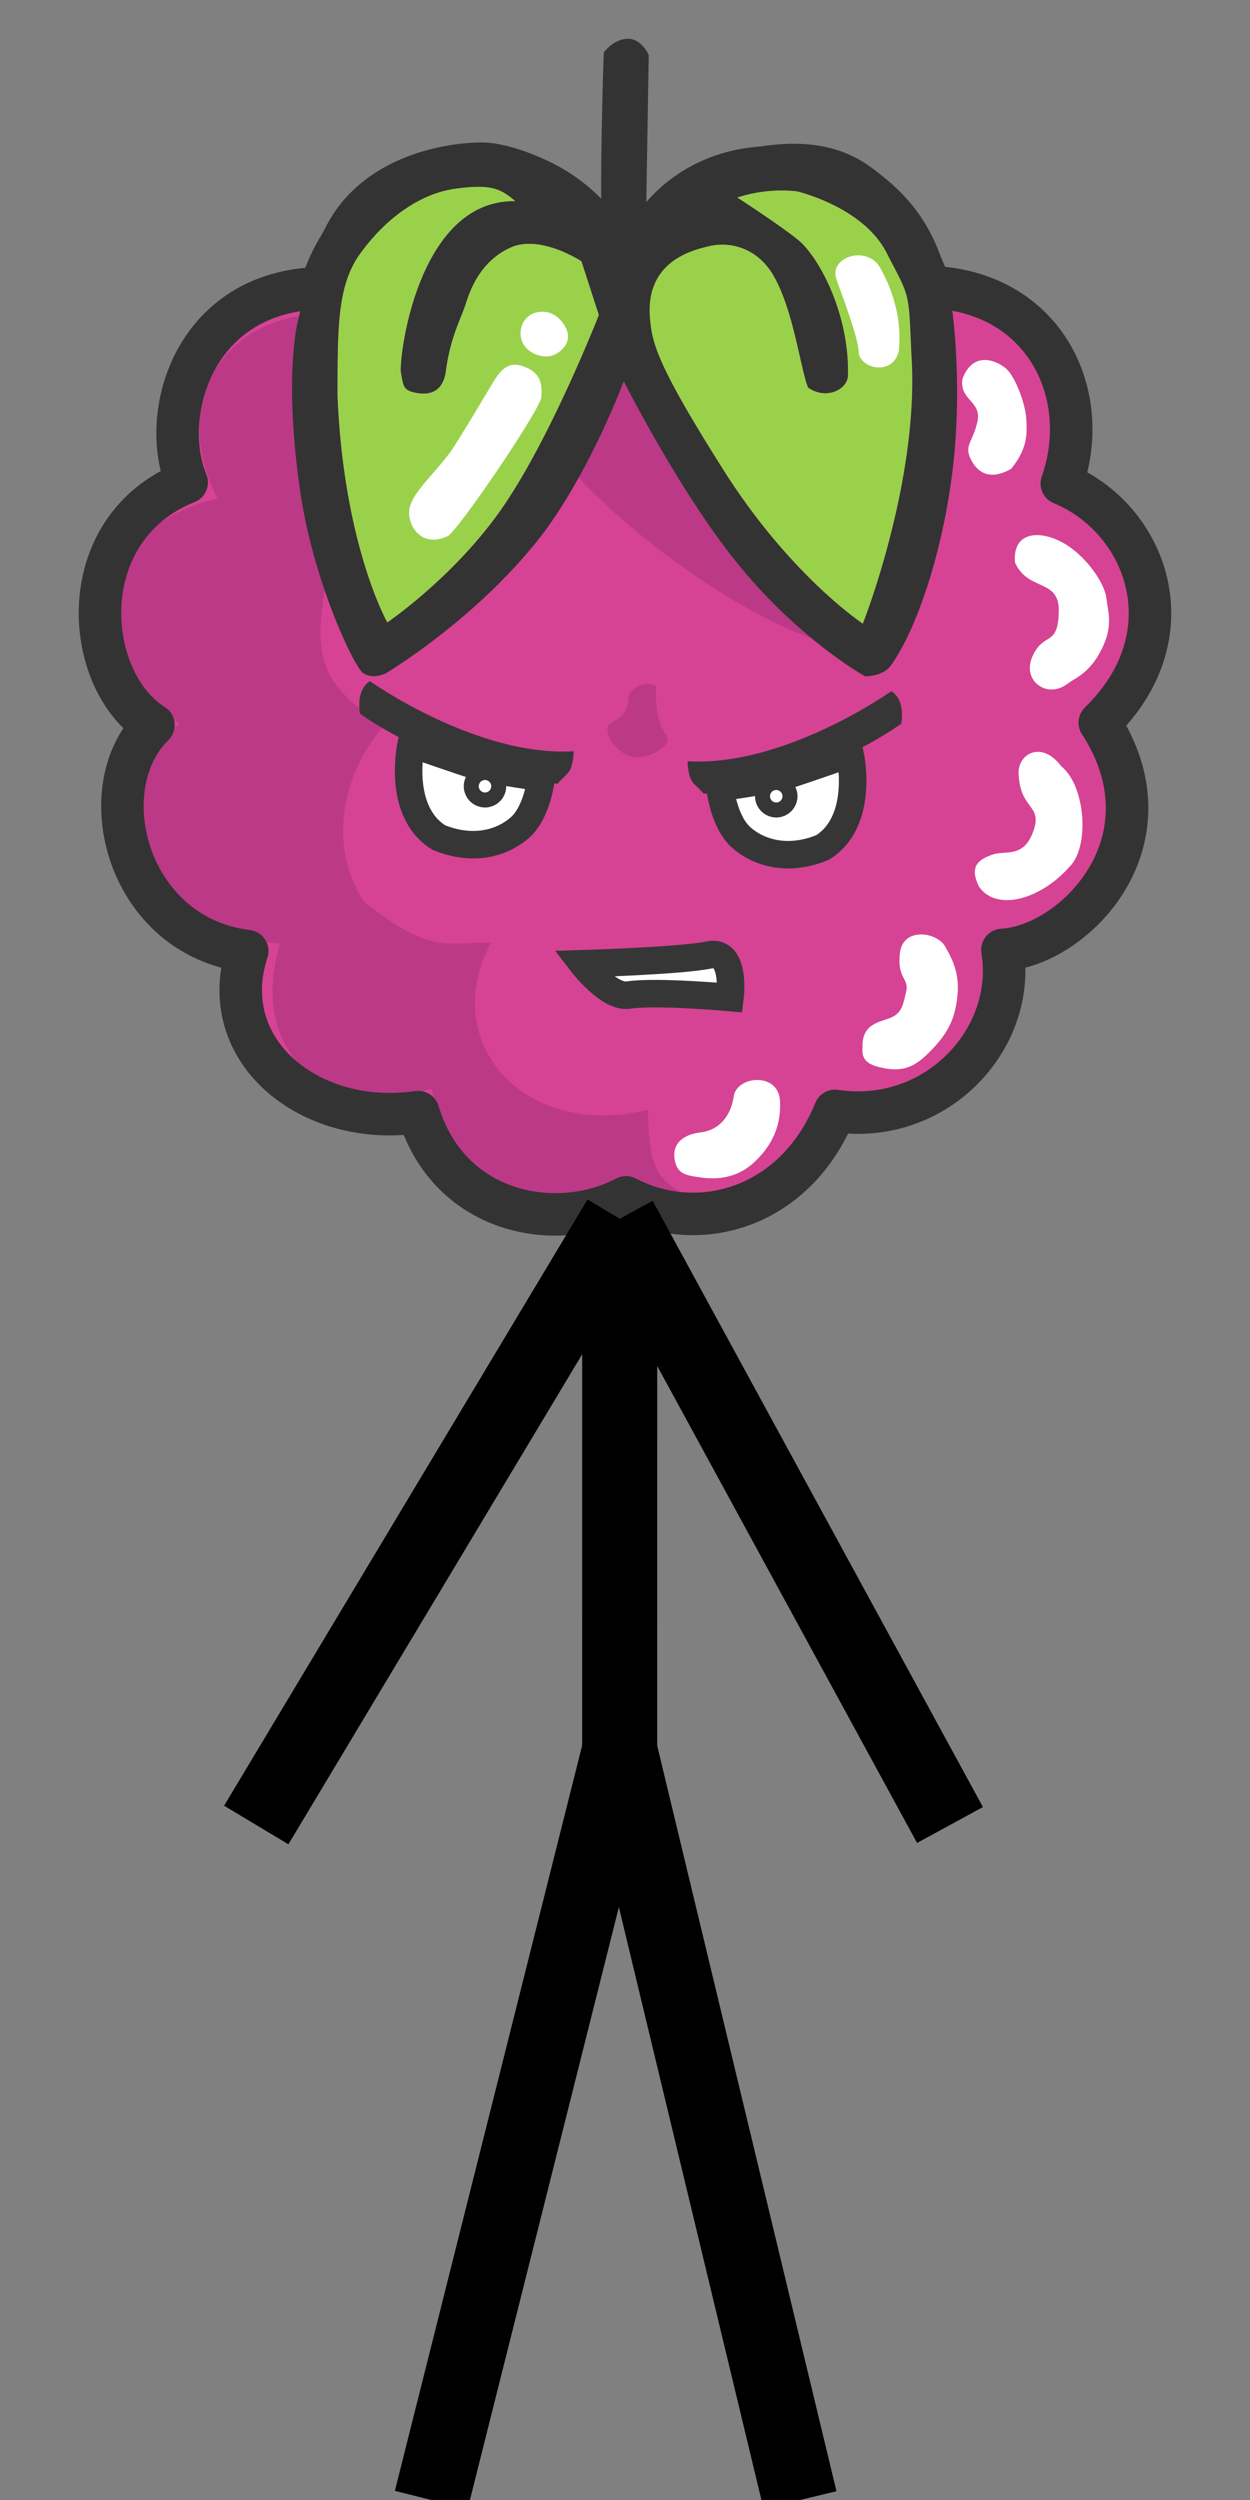 <?xml version="1.0" encoding="utf-8"?>
<!-- Generator: Adobe Illustrator 16.0.0, SVG Export Plug-In . SVG Version: 6.00 Build 0)  -->
<!DOCTYPE svg PUBLIC "-//W3C//DTD SVG 1.1//EN" "http://www.w3.org/Graphics/SVG/1.1/DTD/svg11.dtd">
<svg version="1.1" id="player-model" xmlns="http://www.w3.org/2000/svg" xmlns:xlink="http://www.w3.org/1999/xlink" x="0px"
	 y="0px" width="50px" height="100px" viewBox="0 0 50 100" enable-background="new 0 0 50 100" xml:space="preserve">
<rect x="0" y="0" width="50" height="100" fill="#808080" stroke="none"/>
<svg id="Front" xmlns="http://www.w3.org/2000/svg" width="50" height="100" viewBox="0 500 1000 1000">   <defs>     <style>       .cls-1 {         fill: #d64394;       }        .cls-1, .cls-2, .cls-3, .cls-4, .cls-5, .cls-6, .cls-7, .cls-9 {         fill-rule: evenodd;       }        .cls-2 {         fill: #bc3987;       }        .cls-3 {         fill: none;         stroke: #333;         stroke-linecap: round;         stroke-linejoin: round;         stroke-width: 34px;       }        .cls-4 {         fill: #9ad14b;       }        .cls-5 {         fill: #333;       }        .cls-6, .cls-7, .cls-8 {         fill: #fff;       }        .cls-7, .cls-8 {         stroke: #363636;         stroke-width: 22px;       }        .cls-9 {         fill: #363636;       }     </style>   </defs>   <path id="colour" class="cls-1" d="M849.438,386.821c67.972,28.018,102.741,120.827,30.4,191.293,61.266,94.515-19.949,178.531-77.894,181.823C813.564,830.229,749.8,900.825,668,888.728c-31.994,78.431-109.8,99.457-167.187,69.131-56.194,29.6-141.877,13.006-166.237-68.184C247.95,902.464,171.63,840.561,197.79,760.884c-96.277-11.741-126.459-130.308-75.044-180.876-56.573-35.645-65.812-157.016,26.6-194.134-22.65-54.87,6.13-153.269,107.341-155.307,28.452-97.24,155.135-138.506,227.032-42.615,14.565-1.464,20.081.441,35.147,0C568.781,105.479,705.273,115.862,744,229.62,836.178,233.073,874.564,315.993,849.438,386.821Z"/>   <path id="shade" class="cls-2" d="M306.863,580.855C259.16,547.732,246.259,530.3,264,452c6.014-26.541,56.921-77.709,76.219-97.059,4.19-3.27,59.79-40.959,118.781,23.059,71.507,77.6,184.537,142.471,224,139,33.287-4.73,68.591-196.074,54-293-12.679-36.5-38.5-62.46-91-72-51.594-9.376-108.806,26.292-139,57-30.881-27.173-95.273-78.226-159-63-63.127,15.082-81.611,70.411-79,105-82.481-4.694-137.061,64.22-95,148C64.874,423.148,68.606,538.789,144,579c-70.734,55.332-38.332,165.215,80,176-26.41,86.32,37.9,142.623,121,116,9.06,30.276,24.221,58.454,43,74,28.075,23.241,69.35,21.737,113-1,11.527,17.414,35.361,21.512,62.859,21.512v-0.731c-40.816-20.936-43.914-27.469-45.543-76.824-101.625,23.731-167.375-55.785-125.582-133.715C361.215,752.773,345.85,765.78,291,721,258.941,670.839,278.434,613.77,306.863,580.855Z"/>   <path id="outline" class="cls-3" d="M849.438,386.821c67.972,28.018,102.741,120.827,30.4,191.293,61.266,94.515-19.949,178.531-77.894,181.823C813.564,830.229,749.8,900.825,668,888.728c-31.994,78.431-109.8,99.457-167.187,69.131-56.194,29.6-141.877,13.006-166.237-68.184C247.95,902.464,171.63,840.561,197.79,760.884c-96.277-11.741-126.459-130.308-75.044-180.876-56.573-35.645-65.812-157.016,26.6-194.134-22.65-54.87,6.13-153.269,107.341-155.307,28.452-97.24,155.135-138.506,227.032-42.615,14.565-1.464,20.081.441,35.147,0C568.781,105.479,705.273,115.862,744,229.62,836.178,233.073,874.564,315.993,849.438,386.821Z"/>   <path id="leaves" class="cls-4" d="M690.285,499s45.858-115.754,38.843-216c-2.2-51.574-1.084-44.273-19.92-81s-71.71-49-71.71-49a114.817,114.817,0,0,0-47.807,5s33.393,21.543,48.8,34,40.921,57.168,39.839,108c0.043,11.652-17.469,20.223-31.871,10-6.09-15.219-11.666-62.342-27.887-90-12.289-20.953-33.6-27.469-51.791-23-13.138,3.227-50.937,12.106-46.811,58,1.738,19.336,5.087,36.113,58.763,121S690.285,499,690.285,499ZM479.138,252l-13.944-43s-32.882-21.773-56.77-11-32.229,33.477-35.855,45-12.337,26.438-15.936,54c-2.6,18.473-15.5,19.1-24.9,17s-9.1-5.711-10.956-16,12.936-138.494,91.63-137c-11.816-10.143-19.476-14.186-48.8-10s-57.6,25.779-77.686,55c-16.161,25.209-15.9,58.207-15.936,111,4.969,119.41,39.839,181,39.839,181s55.137-37.309,93.622-94S479.138,252,479.138,252Z"/>   <path id="leaves_outline" data-name="leaves outline" class="cls-5" d="M692,541s-51.372-28.316-101-89c-46.789-57.213-92-147-92-147s-29.423,79.062-71,130c-52.612,64.456-120,104-120,104s-10.812,5-18-1-39.473-72.779-50-146-5.867-119.693-1-138-7.84-18.127,23-75,99.9-65.451,125-65,74.754,20.725,94,47c-0.539-44.764,2-119,2-119s7.715-10.686,19-11,17,13,17,13l-2,120s22.391-31.35,72-43,82.516-5.721,108,13,47.07,40.588,59,82c6.011,20.867,13.774,84.285,7.142,150.465C756.613,431.626,735.915,499.464,713,532,706.309,541.623,692,541,692,541Zm-1.715-42s45.858-115.754,38.843-216c-2.2-51.574-1.084-44.273-19.92-81s-71.71-49-71.71-49a114.817,114.817,0,0,0-47.807,5s33.393,21.543,48.8,34,40.921,57.168,39.839,108c0.043,11.652-17.469,20.223-31.871,10-6.09-15.219-11.666-62.342-27.887-90-12.289-20.953-33.6-27.469-51.791-23-13.138,3.227-50.937,12.106-46.811,58,1.738,19.336,5.087,36.113,58.763,121S690.285,499,690.285,499ZM479.138,252l-13.944-43s-32.882-21.773-56.77-11-32.229,33.477-35.855,45-12.337,26.438-15.936,54c-2.6,18.473-15.5,19.1-24.9,17s-9.1-5.711-10.956-16,12.936-138.494,91.63-137c-11.816-10.143-19.476-14.186-48.8-10s-57.6,25.779-77.686,55c-16.161,25.209-15.9,58.207-15.936,111,4.969,119.41,39.839,181,39.839,181s55.137-37.309,93.622-94S479.138,252,479.138,252Z"/>   <path id="highlights" class="cls-6" d="M815,621c-2.289-17.211,17.685-29.691,34-8,19.7,16.023,22.542,64.235,7,80-24.09,27.434-59.609,36.281-73,16-7.27-15.344-1.142-21.14,11.031-25.34,10.488-3.619,25.344,3.36,32.969-19.66C833.645,643.941,817.016,647.984,815,621Zm11-96c-8.867,19.742,11.784,34.442,28,22,6.059-4.648,17.375-8.1,27-27s5.633-29.418,4-42-17.453-34.477-35-44c-19.215-10.429-40.118-8.238-38,16,10.44,23.688,36.164,12.234,35,40C846.309,517.688,834.867,505.258,826,525ZM809,375c13.18-16.508,12.691-27.633,12-40s-8.977-33.832-16-40-26.215-15.223-35,8c-2.715,17.3,15.445,17.77,12,34s-10.426,18.8-6,29S790.289,385.855,809,375ZM710,855c16.883,2.535,26.277-5.219,38-18s16.473-24.449,18-41-3.387-27.594-10-39-33.312-15.484-36,5,7.41,20.781,5,31-3.27,17.117-12,21-23.664,4.367-23,24C689.117,848.023,693.937,852.588,710,855ZM540,929c2.379,10.891,10.057,11.441,21,13,16.457,2.344,30.478-1.682,41-11,16.908-14.972,22.922-32.027,22-50-0.623-12.156-9.395-17.266-19-17-8.992.249-16.938,5.616-18,13-2.271,15.8-11.616,27.275-27,29C549.643,907.161,536.508,913.012,540,929ZM687,282c1.141,13.031,27.133,19.012,32-1,2.562-23.422-3.551-46.762-15-67-10.344-18.086-40.707-8.578-35,9C680.324,254.27,686.441,271.723,687,282ZM453,263c-4.453-9.273-12.906-15.656-24-13s-15.105,15.1-11,24,16.969,13.488,25,10S457.453,272.273,453,263ZM358,429c8.011-3.672,74.055-101.133,75-111s-0.121-18.879-12-24-18.559-1.27-26,11c-5.511,9.086-29.24,49.221-35,57-12.148,16.406-28.316,30.535-32,43S335.254,439.426,358,429Z"/>   <path id="mouth" class="cls-7" d="M567,764c21.988-4.676,17,34,17,34s-58.52-5.293-81-2c-15.57,2.785-37-25-37-25S545.012,768.676,567,764Z"/>   <g id="eyes">     <g id="left_eye" data-name="left eye">       <path id="eyeball" class="cls-7" d="M329,595s41.016,14.387,53,18,51,9,51,9-2.816,27.438-17,40-37.586,19.281-65,8C316.809,648.7,329,595,329,595Z"/>       <circle id="pupil" class="cls-8" cx="388" cy="629" r="6"/>       <path id="eyebrow" class="cls-9" d="M296,545s85.406,60.668,163,56c-1.09,18.57-5.227,16.812-13,26-66.262-6.684-119.645-29.441-158-56C284.793,550.039,296,545,296,545Z"/>     </g>     <g id="right_eye" data-name="right eye">       <path id="eyeball-2" data-name="eyeball" class="cls-7" d="M680,603s-41.016,14.387-53,18-51,9-51,9,2.816,27.438,17,40,37.586,19.281,65,8C692.191,656.7,680,603,680,603Z"/>       <circle id="pupil-2" data-name="pupil" class="cls-8" cx="621" cy="637" r="6"/>       <path id="eyebrow-2" data-name="eyebrow" class="cls-9" d="M713,553s-85.406,60.668-163,56c1.09,18.57,5.227,16.812,13,26,66.262-6.684,119.645-29.441,158-56C724.207,558.039,713,553,713,553Z"/>     </g>     <path id="brow" class="cls-2" d="M486,582c0.738-6.746,16.9-4.134,17-26,10.285-14.414,22-7,22-7s-2.426,25.895,8,39c6.632,8.337-14.824,18.992-25,18S484.82,592.786,486,582Z"/>   </g> </svg>
<line fill="none" stroke="#000" stroke-width="3" stroke-miterlimit="10" x1="24.788" y1="48.75" x2="24.787" y2="70"/>
<line fill="none" stroke="#000000" stroke-width="3" stroke-miterlimit="10" x1="24.787" y1="70" x2="17.25" y2="100"/>
<line fill="none" stroke="#000000" stroke-width="3" stroke-miterlimit="10" x1="24.787" y1="70" x2="32" y2="100"/>
<line fill="none" stroke="#000000" stroke-width="3" stroke-miterlimit="10" x1="24.788" y1="48.75" x2="10.25" y2="73"/>
<line fill="none" stroke="#000000" stroke-width="3" stroke-miterlimit="10" x1="24.788" y1="48.75" x2="38" y2="73"/>
</svg>
